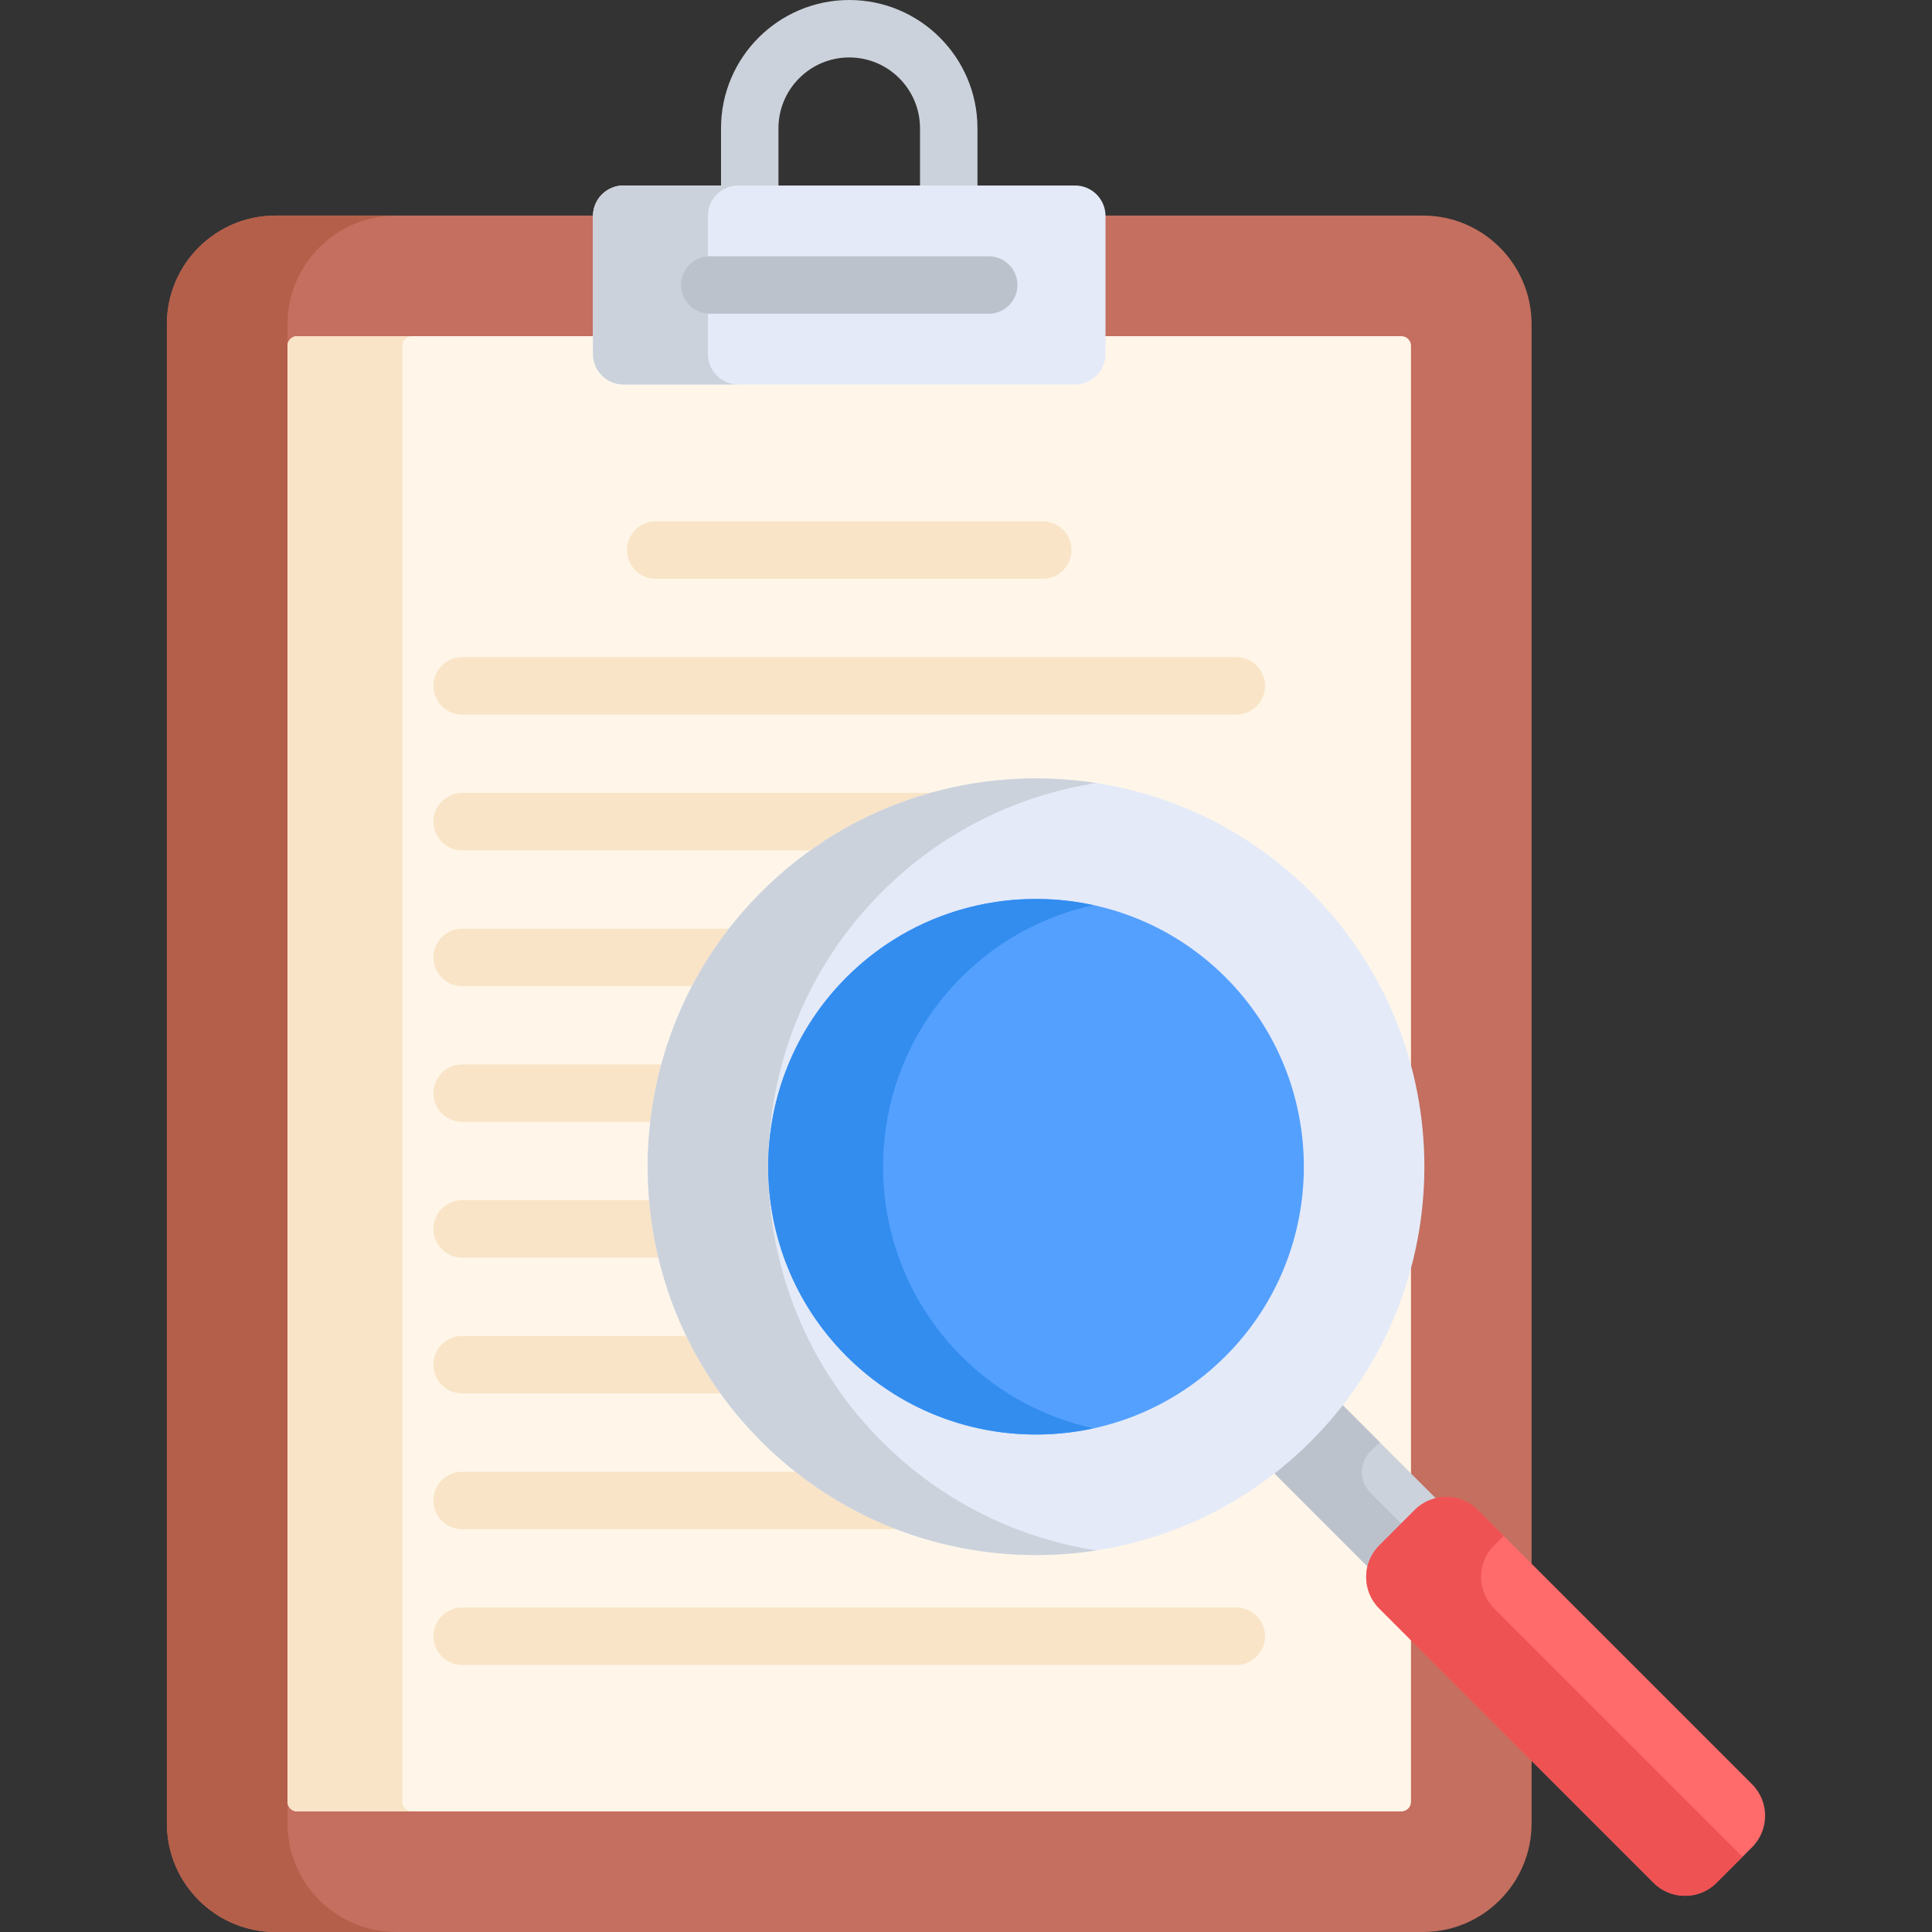 <?xml version="1.0" encoding="iso-8859-1"?>
<!-- Generator: Adobe Illustrator 21.0.0, SVG Export Plug-In . SVG Version: 6.00 Build 0)  -->
<svg xmlns="http://www.w3.org/2000/svg" xmlns:xlink="http://www.w3.org/1999/xlink" version="1.1" id="Capa_1" x="0px" y="0px" viewBox="0 0 512 512" style="enable-background:new 0 0 512 512;" xml:space="preserve" width="512" height="512">
<rect x="0" y="0" width="512" height="512" fill="#333333" stroke="none"/>
<g>
	<path style="fill:#C46F5F;" d="M377.123,57.13h-84.156h-135.82H72.991c-15.86,0-28.764,12.904-28.764,28.764v397.342   c0,15.86,12.904,28.764,28.764,28.764h304.132c15.86,0,28.764-12.904,28.764-28.764V85.894   C405.887,70.033,392.983,57.13,377.123,57.13z"/>
	<path style="fill:#B45F4A;" d="M76.187,483.236V85.894c0-15.86,12.904-28.764,28.764-28.764h-31.96   c-15.86,0-28.764,12.904-28.764,28.764v397.342c0,15.86,12.904,28.764,28.764,28.764h31.96   C89.091,512,76.187,499.096,76.187,483.236z"/>
	<path style="fill:#FFF6E9;" d="M371.368,89.09h-78.396H157.143H78.746c-1.413,0-2.559,1.146-2.559,2.559v385.832   c0,1.414,1.146,2.559,2.559,2.559h292.621c1.413,0,2.559-1.146,2.559-2.559V91.649C373.927,90.235,372.781,89.09,371.368,89.09z"/>
	<path style="fill:#F9E4C7;" d="M106.635,477.481V91.649c0-1.414,1.146-2.559,2.559-2.559H78.746c-1.413,0-2.559,1.146-2.559,2.559   v385.832c0,1.414,1.146,2.559,2.559,2.559h30.448C107.781,480.04,106.635,478.894,106.635,477.481z"/>
	<g>
		<path style="fill:#F9E4C7;" d="M327.639,189.371H122.475c-4.204,0-7.612-3.408-7.612-7.612c0-4.204,3.408-7.612,7.612-7.612    h205.164c4.204,0,7.612,3.408,7.612,7.612C335.251,185.963,331.843,189.371,327.639,189.371z"/>
	</g>
	<g>
		<path style="fill:#F9E4C7;" d="M327.639,441.232H122.475c-4.204,0-7.612-3.408-7.612-7.612s3.408-7.612,7.612-7.612h205.164    c4.204,0,7.612,3.408,7.612,7.612S331.843,441.232,327.639,441.232z"/>
	</g>
	<g>
		<path style="fill:#F9E4C7;" d="M272.833,225.351H122.475c-4.204,0-7.612-3.408-7.612-7.612c0-4.204,3.408-7.612,7.612-7.612    h150.358c4.204,0,7.612,3.408,7.612,7.612C280.445,221.943,277.037,225.351,272.833,225.351z"/>
	</g>
	<g>
		<path style="fill:#F9E4C7;" d="M272.833,261.331H122.475c-4.204,0-7.612-3.408-7.612-7.612c0-4.204,3.408-7.612,7.612-7.612    h150.358c4.204,0,7.612,3.408,7.612,7.612C280.445,257.923,277.037,261.331,272.833,261.331z"/>
	</g>
	<g>
		<path style="fill:#F9E4C7;" d="M272.833,297.311H122.475c-4.204,0-7.612-3.408-7.612-7.612s3.408-7.612,7.612-7.612h150.358    c4.204,0,7.612,3.408,7.612,7.612S277.037,297.311,272.833,297.311z"/>
	</g>
	<g>
		<path style="fill:#F9E4C7;" d="M272.833,333.292H122.475c-4.204,0-7.612-3.408-7.612-7.612c0-4.204,3.408-7.612,7.612-7.612    h150.358c4.204,0,7.612,3.408,7.612,7.612C280.445,329.884,277.037,333.292,272.833,333.292z"/>
	</g>
	<g>
		<path style="fill:#F9E4C7;" d="M272.833,369.272H122.475c-4.204,0-7.612-3.408-7.612-7.612s3.408-7.612,7.612-7.612h150.358    c4.204,0,7.612,3.408,7.612,7.612S277.037,369.272,272.833,369.272z"/>
	</g>
	<g>
		<path style="fill:#F9E4C7;" d="M272.833,405.252H122.475c-4.204,0-7.612-3.408-7.612-7.612c0-4.204,3.408-7.612,7.612-7.612    h150.358c4.204,0,7.612,3.408,7.612,7.612C280.445,401.844,277.037,405.252,272.833,405.252z"/>
	</g>
	<g>
		<path style="fill:#CCD2DB;" d="M251.424,63.876c-4.204,0-7.612-3.408-7.612-7.612V33.979c0-10.342-8.413-18.755-18.755-18.755    c-10.342,0-18.755,8.413-18.755,18.755v22.285c0,4.204-3.408,7.612-7.612,7.612c-4.204,0-7.612-3.408-7.612-7.612V33.979    C191.079,15.243,206.321,0,225.057,0s33.979,15.243,33.979,33.979v22.285C259.036,60.468,255.628,63.876,251.424,63.876z"/>
	</g>
	<path style="fill:#E4EAF8;" d="M284.913,49.16H165.201c-4.432,0-8.058,3.626-8.058,8.058v36.617c0,4.432,3.626,8.058,8.058,8.058   h119.712c4.432,0,8.058-3.626,8.058-8.058V57.218C292.972,52.786,289.346,49.16,284.913,49.16z"/>
	<path style="fill:#CCD2DB;" d="M187.591,93.835V57.218c0-4.432,3.626-8.058,8.058-8.058h-30.448c-4.432,0-8.058,3.626-8.058,8.058   v36.617c0,4.432,3.626,8.058,8.058,8.058h30.448C191.217,101.893,187.591,98.267,187.591,93.835z"/>
	<g>
		<path style="fill:#BCC2CC;" d="M262.018,83.138h-73.921c-4.204,0-7.612-3.408-7.612-7.612s3.408-7.612,7.612-7.612h73.921    c4.204,0,7.612,3.408,7.612,7.612S266.222,83.138,262.018,83.138z"/>
	</g>
	<path style="fill:#F9E4C7;" d="M276.348,153.391H173.766c-4.204,0-7.612-3.408-7.612-7.612s3.408-7.612,7.612-7.612h102.582   c4.204,0,7.612,3.408,7.612,7.612S280.552,153.391,276.348,153.391z"/>
	<path style="fill:#CCD2DB;" d="M336.874,389.593l26.893,26.893c0.423-2.106,1.41-4.079,2.999-5.668l9.412-9.412   c1.589-1.589,3.563-2.576,5.668-2.999l-26.893-26.893c-2.56,3.365-5.367,6.591-8.428,9.652   C343.465,384.226,340.239,387.032,336.874,389.593z"/>
	<path style="fill:#BCC2CC;" d="M363.169,395.588c-3.138-3.138-2.994-8.248,0.289-11.233c0.755-0.686,1.5-1.386,2.238-2.099   l-10.742-10.742c-2.56,3.365-5.367,6.591-8.428,9.651c-3.061,3.061-6.287,5.868-9.651,8.428l26.893,26.893   c0.423-2.106,1.41-4.079,2.999-5.668l5.816-5.816L363.169,395.588z"/>
	<g>
		<path style="fill:#E4EAF8;" d="M347.366,382.005c-40.147,40.147-105.472,40.147-145.62,0s-40.148-105.472,0-145.62    c40.148-40.148,105.472-40.148,145.62,0S387.514,341.858,347.366,382.005z"/>
	</g>
	<path style="fill:#CCD2DB;" d="M233.691,382.005c-40.148-40.148-40.148-105.472,0-145.62   c16.007-16.007,36.017-25.625,56.838-28.868c-31.399-4.891-64.642,4.727-88.783,28.868c-40.147,40.148-40.147,105.472,0,145.62   c24.14,24.14,57.383,33.758,88.782,28.867C269.708,407.63,249.698,398.012,233.691,382.005z"/>
	<path style="fill:#FF6B6B;" d="M374.922,400.149l-9.412,9.412c-4.612,4.612-4.612,12.09,0,16.703l72.689,72.689   c4.612,4.612,12.09,4.612,16.702,0l9.412-9.412c4.612-4.612,4.612-12.09,0-16.702l-72.689-72.689   C387.012,395.537,379.534,395.537,374.922,400.149z"/>
	<path style="fill:#EE5253;" d="M395.958,426.264c-4.613-4.613-4.613-12.09,0-16.703l2.539-2.539l-6.873-6.872   c-4.612-4.612-12.09-4.612-16.702,0l-9.412,9.412c-4.613,4.613-4.613,12.09,0,16.703l72.689,72.689   c4.612,4.612,12.09,4.612,16.702,0l6.873-6.873L395.958,426.264z"/>
	<path style="fill:#54A0FF;" d="M224.345,258.984c-27.686,27.686-27.686,72.735,0,100.422c27.686,27.686,72.735,27.686,100.422,0   c27.686-27.686,27.686-72.736,0-100.422S252.032,231.298,224.345,258.984z"/>
	<path style="fill:#338DEF;" d="M254.793,359.406c-27.686-27.686-27.686-72.735,0-100.422c9.955-9.955,22.157-16.31,34.987-19.106   c-22.853-4.981-47.703,1.374-65.435,19.106c-27.686,27.686-27.686,72.735,0,100.422c17.732,17.732,42.582,24.087,65.435,19.106   C276.95,375.716,264.748,369.361,254.793,359.406z"/>
</g>















</svg>
